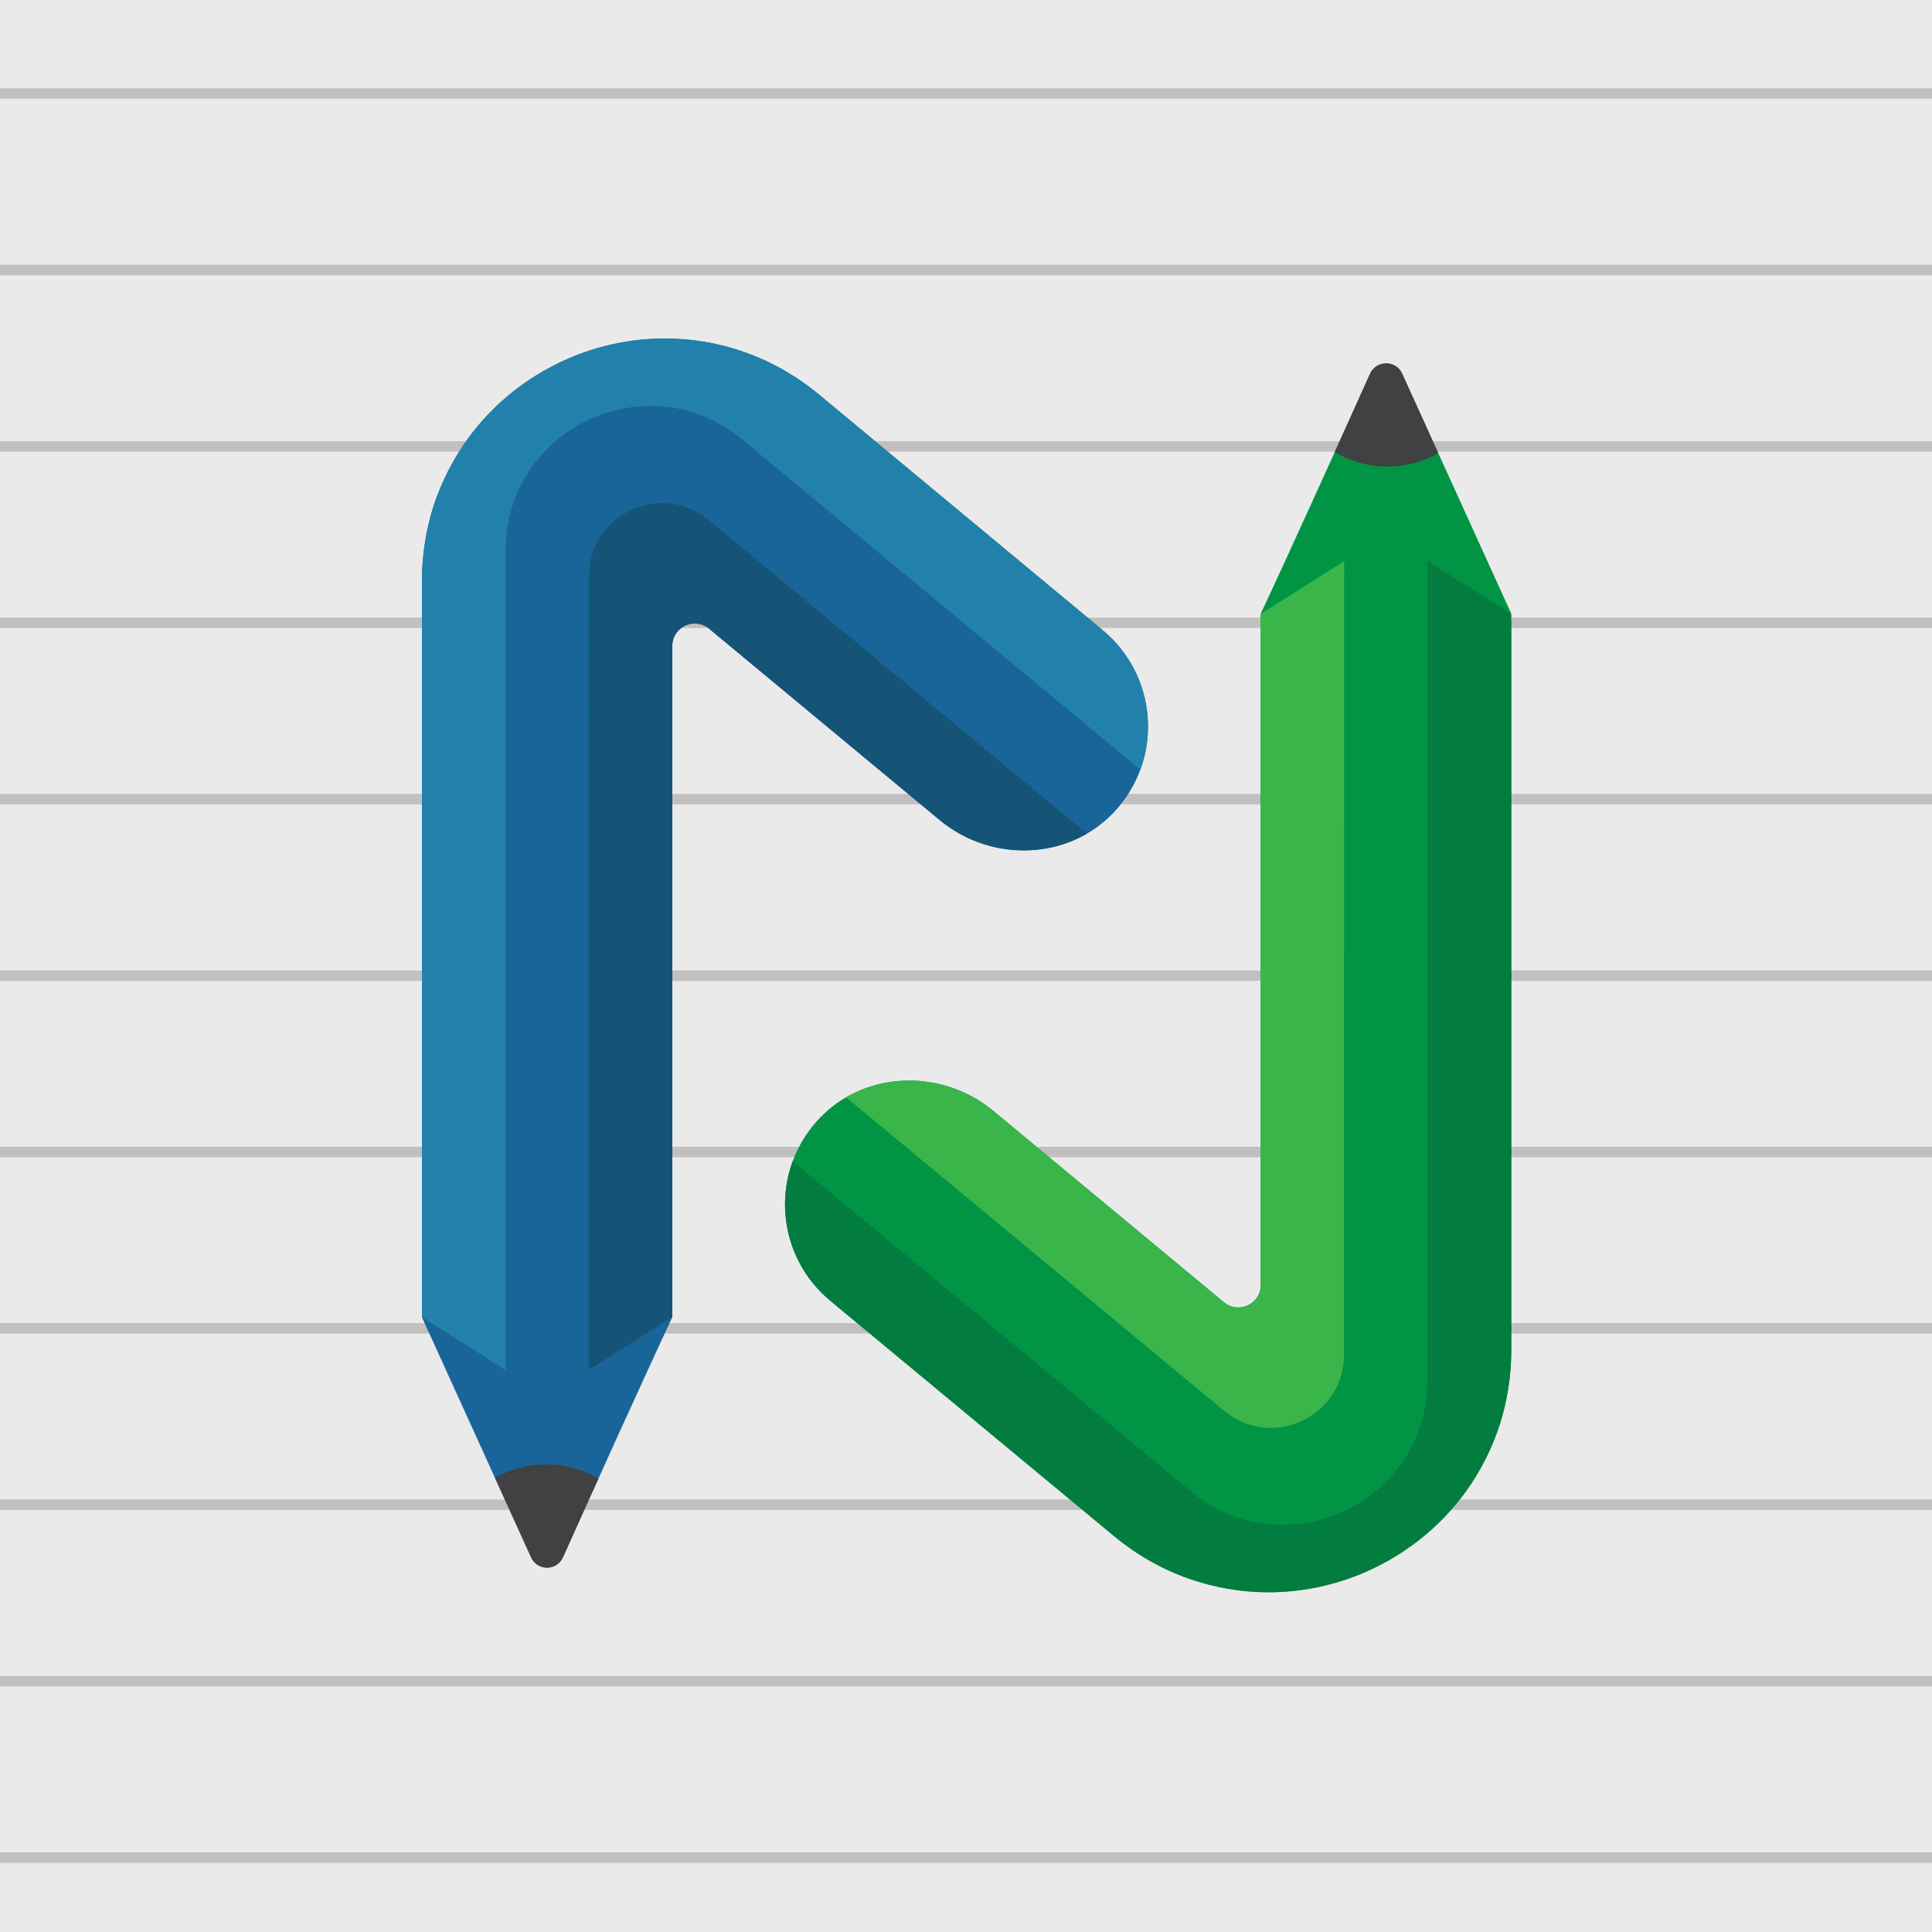 <?xml version="1.0" encoding="utf-8"?>
<!-- Generator: Adobe Illustrator 25.4.1, SVG Export Plug-In . SVG Version: 6.00 Build 0)  -->
<svg version="1.1" id="Layer_1" xmlns="http://www.w3.org/2000/svg" xmlns:xlink="http://www.w3.org/1999/xlink" x="0px" y="0px"
	 viewBox="0 0 940 940" enable-background="new 0 0 940 940" xml:space="preserve">
<g>
	<rect width="940" height="940" fill="#EAEAEA" />

	<line clip-path="url(#SVGID_00000033329595203451718380000017755312217940842385_)" fill="none" stroke="#C1BFC0" stroke-width="5.074" stroke-miterlimit="10" x1="0" y1="45.5" x2="940" y2="45.5"/>

	<line clip-path="url(#SVGID_00000033329595203451718380000017755312217940842385_)" fill="none" stroke="#C1BFC0" stroke-width="5.074" stroke-miterlimit="10" x1="0" y1="217.2" x2="940" y2="217.2"/>

	<line clip-path="url(#SVGID_00000033329595203451718380000017755312217940842385_)" fill="none" stroke="#C1BFC0" stroke-width="5.074" stroke-miterlimit="10" x1="0" y1="303" x2="940" y2="303"/>

	<line clip-path="url(#SVGID_00000033329595203451718380000017755312217940842385_)" fill="none" stroke="#C1BFC0" stroke-width="5.074" stroke-miterlimit="10" x1="0" y1="388.8" x2="940" y2="388.8"/>

	<line clip-path="url(#SVGID_00000033329595203451718380000017755312217940842385_)" fill="none" stroke="#C1BFC0" stroke-width="5.074" stroke-miterlimit="10" x1="0" y1="474.7" x2="940" y2="474.7"/>

	<line clip-path="url(#SVGID_00000033329595203451718380000017755312217940842385_)" fill="none" stroke="#C1BFC0" stroke-width="5.074" stroke-miterlimit="10" x1="0" y1="560.5" x2="940" y2="560.5"/>

	<line clip-path="url(#SVGID_00000033329595203451718380000017755312217940842385_)" fill="none" stroke="#C1BFC0" stroke-width="5.074" stroke-miterlimit="10" x1="0" y1="646.3" x2="940" y2="646.3"/>

	<line clip-path="url(#SVGID_00000033329595203451718380000017755312217940842385_)" fill="none" stroke="#C1BFC0" stroke-width="5.074" stroke-miterlimit="10" x1="0" y1="732.1" x2="940" y2="732.1"/>

	<line clip-path="url(#SVGID_00000033329595203451718380000017755312217940842385_)" fill="none" stroke="#C1BFC0" stroke-width="5.074" stroke-miterlimit="10" x1="0" y1="818" x2="940" y2="818"/>

	<line clip-path="url(#SVGID_00000033329595203451718380000017755312217940842385_)" fill="none" stroke="#C1BFC0" stroke-width="5.074" stroke-miterlimit="10" x1="0" y1="131.4" x2="940" y2="131.4"/>

	<line clip-path="url(#SVGID_00000033329595203451718380000017755312217940842385_)" fill="none" stroke="#C1BFC0" stroke-width="5.074" stroke-miterlimit="10" x1="0" y1="903.8" x2="940" y2="903.8"/>
</g>
<g transform="translate(38 38)" >
	<defs>
		<path id="SVGID_00000083771111084971998360000005738614991766461341_" d="M628.6,143.8c-12.7,28.3-38.2,84.8-53.2,116.8v326.6
			c0,9.3-10.8,14.3-17.9,8.4l-112.2-93.1c-25.8-21.4-64.7-19.6-86.6,5.8c-22.3,25.9-18.9,64.9,7.3,86.6l138.2,114.6l0,0
			c10.9,9,23.2,16,36,20.5c12.8,4.5,26,6.7,38.9,6.7c15.3,0,30.2-3,44-8.5c20.6-8.3,39-22.2,52.5-41.1c6.8-9.5,12.2-20.2,16-31.7
			c3.7-11.6,5.7-24,5.7-36.6V260.6c-11.4-25.1-39.4-86.7-53.1-116.8c-1.5-3.3-4.6-5-7.7-5C633.2,138.8,630.1,140.5,628.6,143.8"/>
	</defs>
	<clipPath id="SVGID_00000127033681777961034130000001731144962221141180_">
		<use xlink:href="#SVGID_00000083771111084971998360000005738614991766461341_"  overflow="visible"/>
	</clipPath>

		<rect x="286.3" y="47.4" clip-path="url(#SVGID_00000127033681777961034130000001731144962221141180_)" fill="#009444" width="591.7" height="774.1"/>
	<path clip-path="url(#SVGID_00000127033681777961034130000001731144962221141180_)" fill="#414042" d="M687.3,138.8
		c0,27.8-22.5,50.2-50.2,50.2c-27.8,0-50.2-22.5-50.2-50.2c0-27.8,22.5-50.2,50.2-50.2C664.8,88.5,687.3,111,687.3,138.8"/>
	<path clip-path="url(#SVGID_00000127033681777961034130000001731144962221141180_)" fill="#037C3F" d="M277.3,468.7l264.1,218.9
		c45.8,38,115.1,5.4,115.1-54.1V234.9l40.6,25.7L722,837.3L360.2,691.6L277.3,468.7z"/>
	<path clip-path="url(#SVGID_00000127033681777961034130000001731144962221141180_)" fill="#39B54A" d="M306.7,440.4l251,208.1
		c23.2,19.2,58.2,2.7,58.2-27.3l0.1-386.2l-40.6,25.7L306.7,440.4z"/>
</g>
<g transform="translate(38 38)" >
	<path fill="#196599" d="M285.5,126.7c-15.3,0-30.2,3-44,8.5c-20.6,8.3-39,22.2-52.5,41.1c-6.7,9.5-12.2,20.2-16,31.7
		c-3.7,11.6-5.7,24-5.7,36.6v358.3c11.4,25.1,39.4,86.7,53.1,116.8c3,6.7,12.5,6.7,15.5,0c12.7-28.3,38.2-84.8,53.2-116.8V276.3
		c0-9.3,10.8-14.3,17.9-8.4l112.2,93.1c25.8,21.4,64.7,19.6,86.6-5.8c22.3-25.9,18.9-64.9-7.3-86.6L360.4,153.9l0,0
		c-10.9-9-23.2-16-36-20.5C311.6,128.8,298.4,126.7,285.5,126.7C285.5,126.7,285.5,126.7,285.5,126.7"/>
	<defs>
		<path id="SVGID_00000101818430653878270590000003783577569664639672_" d="M285.5,126.7c-15.3,0-30.2,3-44,8.5
			c-20.6,8.3-39,22.2-52.5,41.1c-6.7,9.5-12.2,20.2-16,31.7c-3.7,11.6-5.7,24-5.7,36.6v358.3c11.4,25.1,39.4,86.7,53.1,116.8
			c3,6.7,12.5,6.7,15.5,0c12.7-28.3,38.2-84.8,53.2-116.8V276.3c0-9.3,10.8-14.3,17.9-8.4l112.2,93.1c25.8,21.4,64.7,19.6,86.6-5.8
			c22.3-25.9,18.9-64.9-7.3-86.6L360.4,153.9l0,0c-10.9-9-23.2-16-36-20.5C311.6,128.8,298.4,126.7,285.5,126.7
			C285.5,126.7,285.5,126.7,285.5,126.7"/>
	</defs>
	<clipPath id="SVGID_00000145046466663669007650000008029689411912402322_">
		<use xlink:href="#SVGID_00000101818430653878270590000003783577569664639672_"  overflow="visible"/>
	</clipPath>
	<path clip-path="url(#SVGID_00000145046466663669007650000008029689411912402322_)" fill="#414042" d="M277.9,724.7
		c0,27.8-22.5,50.2-50.2,50.2c-27.8,0-50.2-22.5-50.2-50.2c0-27.8,22.5-50.2,50.2-50.2C255.4,674.4,277.9,696.9,277.9,724.7"/>
	<path clip-path="url(#SVGID_00000145046466663669007650000008029689411912402322_)" fill="#2281AA" d="M587.2,394.8L323.1,175.8
		c-45.8-38-115.1-5.4-115.1,54.1v398.7l-40.6-25.7L142.5,26.2l361.7,145.7L587.2,394.8z"/>
	<path clip-path="url(#SVGID_00000145046466663669007650000008029689411912402322_)" fill="#155477" d="M557.8,423.1l-251-208.1
		c-23.2-19.2-58.2-2.7-58.2,27.3l-0.1,386.2l40.6-25.7L557.8,423.1z"/>
</g>
</svg>

